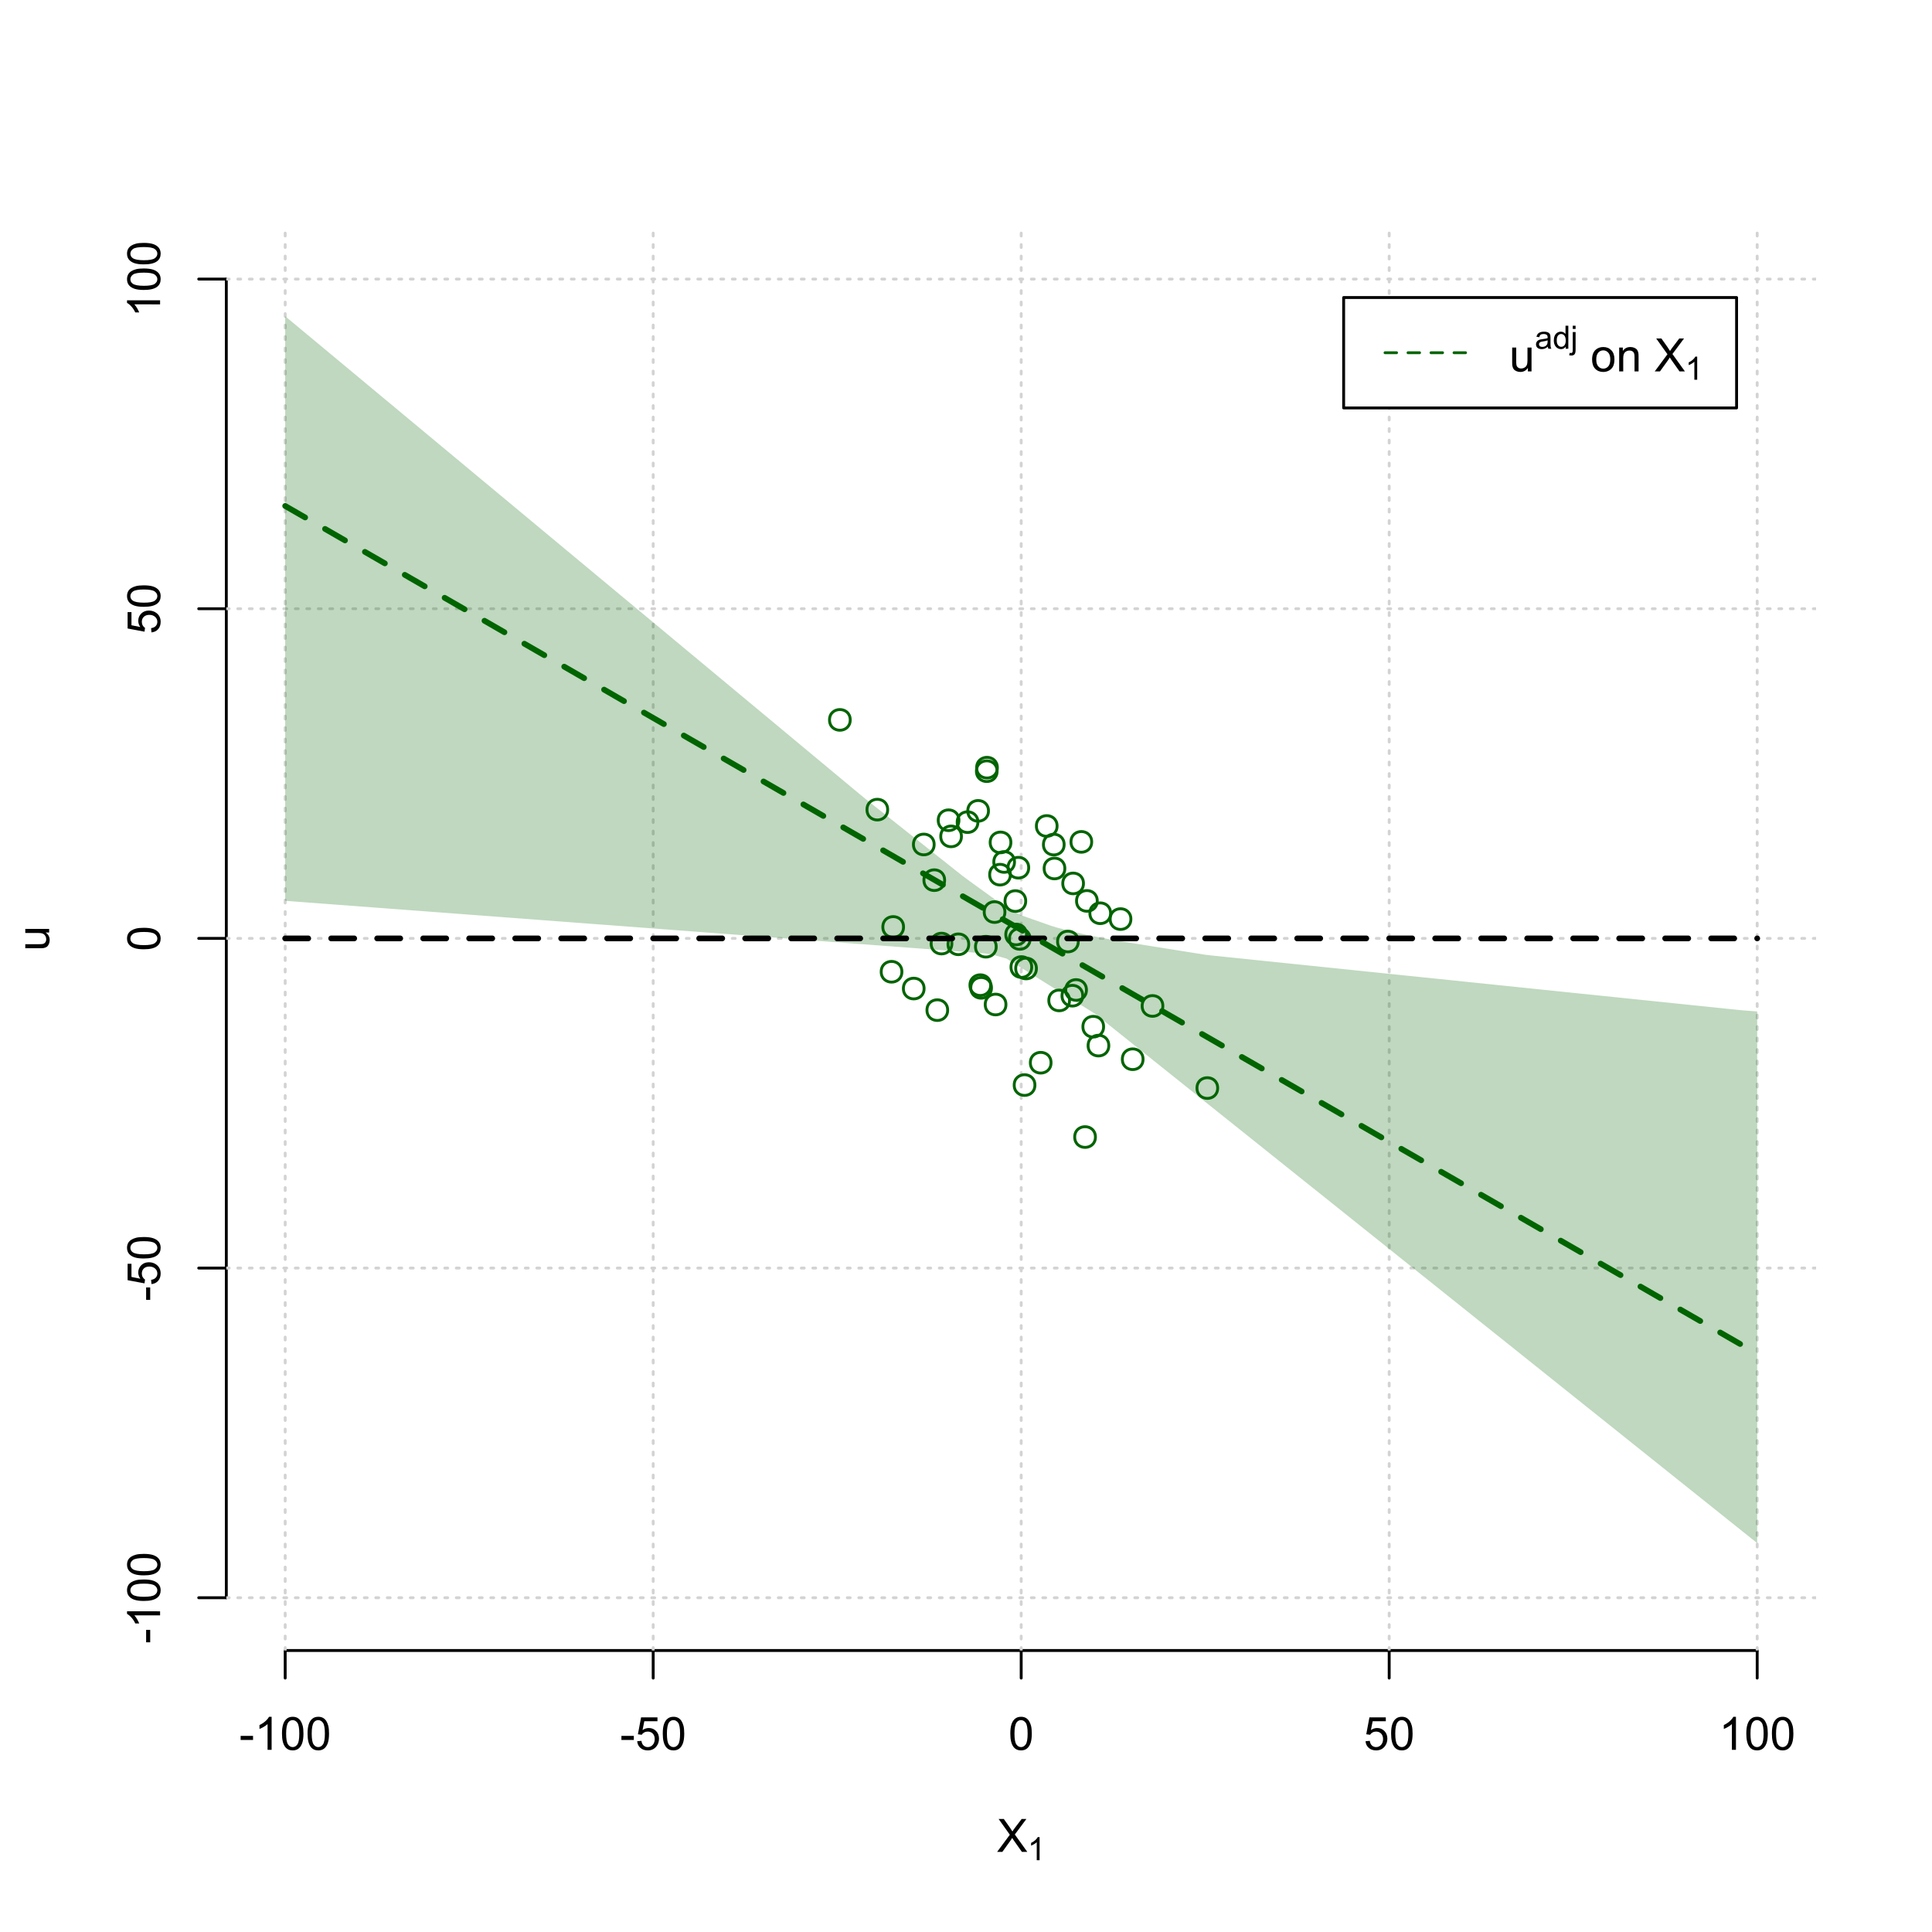 <?xml version="1.0" encoding="UTF-8"?>
<svg xmlns="http://www.w3.org/2000/svg" xmlns:xlink="http://www.w3.org/1999/xlink" width="504pt" height="504pt" viewBox="0 0 504 504" version="1.1">
<defs>
<g>
<symbol overflow="visible" id="glyph0-0">
<path style="stroke:none;" d="M 1.5 0 L 1.5 -7.5 L 7.5 -7.5 L 7.5 0 Z M 1.688 -0.188 L 7.312 -0.188 L 7.312 -7.312 L 1.688 -7.312 Z M 1.688 -0.188 "/>
</symbol>
<symbol overflow="visible" id="glyph0-1">
<path style="stroke:none;" d="M 0.055 0 L 3.375 -4.477 L 0.445 -8.59 L 1.797 -8.59 L 3.359 -6.387 C 3.68 -5.93 3.91 -5.578 4.047 -5.332 C 4.238 -5.645 4.465 -5.969 4.727 -6.312 L 6.457 -8.59 L 7.695 -8.59 L 4.676 -4.539 L 7.93 0 L 6.523 0 L 4.359 -3.062 C 4.238 -3.238 4.113 -3.43 3.984 -3.641 C 3.789 -3.324 3.652 -3.109 3.574 -2.992 L 1.418 0 Z M 0.055 0 "/>
</symbol>
<symbol overflow="visible" id="glyph0-2">
<path style="stroke:none;" d="M 0.383 -2.578 L 0.383 -3.641 L 3.621 -3.641 L 3.621 -2.578 Z M 0.383 -2.578 "/>
</symbol>
<symbol overflow="visible" id="glyph0-3">
<path style="stroke:none;" d="M 4.469 0 L 3.414 0 L 3.414 -6.719 C 3.16 -6.477 2.828 -6.234 2.414 -5.996 C 2 -5.75 1.629 -5.57 1.305 -5.449 L 1.305 -6.469 C 1.895 -6.742 2.41 -7.078 2.852 -7.477 C 3.293 -7.871 3.605 -8.254 3.789 -8.625 L 4.469 -8.625 Z M 4.469 0 "/>
</symbol>
<symbol overflow="visible" id="glyph0-4">
<path style="stroke:none;" d="M 0.5 -4.234 C 0.496 -5.246 0.602 -6.062 0.812 -6.688 C 1.02 -7.305 1.328 -7.785 1.742 -8.121 C 2.148 -8.457 2.668 -8.625 3.297 -8.625 C 3.758 -8.625 4.164 -8.531 4.512 -8.348 C 4.855 -8.16 5.141 -7.891 5.371 -7.543 C 5.594 -7.191 5.773 -6.766 5.906 -6.266 C 6.035 -5.762 6.098 -5.086 6.102 -4.234 C 6.098 -3.227 5.996 -2.414 5.789 -1.797 C 5.578 -1.176 5.266 -0.695 4.859 -0.359 C 4.445 -0.02 3.926 0.145 3.297 0.148 C 2.465 0.145 1.816 -0.148 1.348 -0.742 C 0.781 -1.457 0.496 -2.621 0.5 -4.234 Z M 1.582 -4.234 C 1.582 -2.824 1.746 -1.887 2.074 -1.418 C 2.402 -0.949 2.809 -0.715 3.297 -0.719 C 3.777 -0.715 4.184 -0.949 4.52 -1.422 C 4.848 -1.887 5.016 -2.824 5.016 -4.234 C 5.016 -5.648 4.848 -6.59 4.52 -7.055 C 4.184 -7.516 3.773 -7.746 3.289 -7.75 C 2.801 -7.746 2.414 -7.543 2.125 -7.137 C 1.762 -6.613 1.582 -5.645 1.582 -4.234 Z M 1.582 -4.234 "/>
</symbol>
<symbol overflow="visible" id="glyph0-5">
<path style="stroke:none;" d="M 0.5 -2.25 L 1.605 -2.344 C 1.684 -1.805 1.871 -1.398 2.176 -1.125 C 2.473 -0.852 2.836 -0.715 3.258 -0.719 C 3.766 -0.715 4.195 -0.906 4.547 -1.293 C 4.898 -1.672 5.074 -2.18 5.074 -2.82 C 5.074 -3.414 4.902 -3.891 4.566 -4.242 C 4.227 -4.59 3.785 -4.762 3.242 -4.766 C 2.898 -4.762 2.594 -4.684 2.32 -4.531 C 2.047 -4.375 1.832 -4.176 1.676 -3.93 L 0.688 -4.062 L 1.516 -8.473 L 5.789 -8.473 L 5.789 -7.465 L 2.359 -7.465 L 1.898 -5.156 C 2.414 -5.516 2.953 -5.695 3.523 -5.695 C 4.27 -5.695 4.902 -5.434 5.422 -4.914 C 5.934 -4.395 6.191 -3.727 6.195 -2.914 C 6.191 -2.133 5.965 -1.461 5.516 -0.898 C 4.961 -0.199 4.211 0.145 3.258 0.148 C 2.477 0.145 1.836 -0.07 1.344 -0.508 C 0.844 -0.941 0.562 -1.523 0.5 -2.25 Z M 0.5 -2.25 "/>
</symbol>
<symbol overflow="visible" id="glyph0-6">
<path style="stroke:none;" d="M 4.867 0 L 4.867 -0.914 C 4.379 -0.211 3.723 0.141 2.895 0.141 C 2.527 0.141 2.184 0.07 1.867 -0.07 C 1.547 -0.211 1.309 -0.387 1.156 -0.602 C 1 -0.812 0.895 -1.074 0.832 -1.383 C 0.785 -1.59 0.762 -1.918 0.766 -2.367 L 0.766 -6.223 L 1.82 -6.223 L 1.82 -2.773 C 1.816 -2.219 1.84 -1.848 1.887 -1.656 C 1.949 -1.379 2.09 -1.16 2.309 -1.004 C 2.523 -0.84 2.789 -0.762 3.105 -0.766 C 3.418 -0.762 3.715 -0.844 3.996 -1.008 C 4.273 -1.172 4.469 -1.391 4.586 -1.672 C 4.699 -1.949 4.758 -2.355 4.758 -2.891 L 4.758 -6.223 L 5.812 -6.223 L 5.812 0 Z M 4.867 0 "/>
</symbol>
<symbol overflow="visible" id="glyph0-7">
<path style="stroke:none;" d=""/>
</symbol>
<symbol overflow="visible" id="glyph0-8">
<path style="stroke:none;" d="M 0.398 -3.109 C 0.398 -4.262 0.719 -5.117 1.359 -5.672 C 1.895 -6.133 2.547 -6.363 3.316 -6.363 C 4.172 -6.363 4.871 -6.082 5.414 -5.52 C 5.953 -4.957 6.223 -4.184 6.227 -3.199 C 6.223 -2.398 6.102 -1.766 5.867 -1.309 C 5.625 -0.848 5.277 -0.492 4.82 -0.238 C 4.359 0.016 3.859 0.141 3.316 0.141 C 2.441 0.141 1.734 -0.137 1.203 -0.695 C 0.664 -1.254 0.398 -2.059 0.398 -3.109 Z M 1.484 -3.109 C 1.48 -2.309 1.656 -1.711 2.004 -1.32 C 2.348 -0.922 2.785 -0.727 3.316 -0.727 C 3.84 -0.727 4.273 -0.926 4.621 -1.324 C 4.969 -1.723 5.145 -2.328 5.145 -3.148 C 5.145 -3.914 4.969 -4.496 4.617 -4.895 C 4.266 -5.289 3.832 -5.488 3.316 -5.492 C 2.785 -5.488 2.348 -5.293 2.004 -4.898 C 1.656 -4.5 1.48 -3.902 1.484 -3.109 Z M 1.484 -3.109 "/>
</symbol>
<symbol overflow="visible" id="glyph0-9">
<path style="stroke:none;" d="M 0.789 0 L 0.789 -6.223 L 1.742 -6.223 L 1.742 -5.336 C 2.195 -6.02 2.855 -6.363 3.719 -6.363 C 4.09 -6.363 4.434 -6.293 4.754 -6.16 C 5.066 -6.023 5.305 -5.848 5.461 -5.633 C 5.617 -5.41 5.727 -5.152 5.789 -4.852 C 5.828 -4.656 5.848 -4.312 5.848 -3.828 L 5.848 0 L 4.793 0 L 4.793 -3.785 C 4.793 -4.215 4.75 -4.535 4.668 -4.75 C 4.586 -4.961 4.441 -5.129 4.234 -5.258 C 4.023 -5.383 3.777 -5.449 3.5 -5.449 C 3.047 -5.449 2.66 -5.305 2.332 -5.02 C 2.004 -4.734 1.84 -4.195 1.844 -3.398 L 1.844 0 Z M 0.789 0 "/>
</symbol>
<symbol overflow="visible" id="glyph1-0">
<path style="stroke:none;" d="M 1.051 0 L 1.051 -5.25 L 5.25 -5.25 L 5.25 0 Z M 1.18 -0.133 L 5.117 -0.133 L 5.117 -5.117 L 1.18 -5.117 Z M 1.18 -0.133 "/>
</symbol>
<symbol overflow="visible" id="glyph1-1">
<path style="stroke:none;" d="M 3.129 0 L 2.391 0 L 2.391 -4.703 C 2.211 -4.531 1.977 -4.363 1.691 -4.195 C 1.398 -4.023 1.141 -3.895 0.914 -3.812 L 0.914 -4.527 C 1.328 -4.719 1.688 -4.953 1.996 -5.234 C 2.305 -5.508 2.523 -5.777 2.652 -6.039 L 3.129 -6.039 Z M 3.129 0 "/>
</symbol>
<symbol overflow="visible" id="glyph1-2">
<path style="stroke:none;" d="M 3.395 -0.539 C 3.117 -0.305 2.855 -0.137 2.605 -0.043 C 2.352 0.051 2.082 0.094 1.793 0.098 C 1.312 0.094 0.941 -0.02 0.688 -0.25 C 0.43 -0.48 0.305 -0.781 0.305 -1.148 C 0.305 -1.359 0.352 -1.551 0.449 -1.73 C 0.543 -1.902 0.668 -2.047 0.828 -2.156 C 0.984 -2.262 1.164 -2.34 1.363 -2.398 C 1.504 -2.434 1.723 -2.473 2.02 -2.512 C 2.609 -2.578 3.047 -2.664 3.336 -2.766 C 3.336 -2.867 3.34 -2.93 3.34 -2.957 C 3.34 -3.258 3.27 -3.469 3.129 -3.594 C 2.941 -3.758 2.66 -3.844 2.289 -3.844 C 1.941 -3.844 1.684 -3.781 1.52 -3.66 C 1.348 -3.535 1.227 -3.32 1.152 -3.016 L 0.43 -3.113 C 0.492 -3.418 0.602 -3.668 0.754 -3.863 C 0.902 -4.051 1.121 -4.199 1.406 -4.301 C 1.688 -4.402 2.016 -4.453 2.395 -4.453 C 2.766 -4.453 3.066 -4.406 3.301 -4.32 C 3.527 -4.23 3.699 -4.121 3.812 -3.992 C 3.918 -3.855 3.996 -3.691 4.043 -3.492 C 4.066 -3.363 4.078 -3.133 4.082 -2.809 L 4.082 -1.824 C 4.078 -1.137 4.094 -0.703 4.129 -0.523 C 4.156 -0.336 4.219 -0.164 4.316 0 L 3.543 0 C 3.465 -0.152 3.414 -0.332 3.395 -0.539 Z M 3.336 -2.188 C 3.062 -2.074 2.66 -1.98 2.129 -1.906 C 1.82 -1.859 1.605 -1.812 1.484 -1.758 C 1.355 -1.703 1.258 -1.621 1.191 -1.52 C 1.121 -1.41 1.09 -1.293 1.09 -1.168 C 1.09 -0.969 1.164 -0.805 1.312 -0.676 C 1.461 -0.543 1.68 -0.48 1.969 -0.48 C 2.25 -0.48 2.5 -0.539 2.727 -0.664 C 2.945 -0.785 3.109 -0.957 3.215 -1.176 C 3.293 -1.34 3.332 -1.586 3.336 -1.914 Z M 3.336 -2.188 "/>
</symbol>
<symbol overflow="visible" id="glyph1-3">
<path style="stroke:none;" d="M 3.379 0 L 3.379 -0.551 C 3.102 -0.121 2.695 0.094 2.16 0.098 C 1.812 0.094 1.492 0 1.203 -0.188 C 0.906 -0.379 0.68 -0.645 0.523 -0.988 C 0.359 -1.328 0.281 -1.723 0.285 -2.172 C 0.281 -2.605 0.355 -3 0.504 -3.355 C 0.648 -3.707 0.863 -3.977 1.156 -4.168 C 1.441 -4.355 1.766 -4.453 2.129 -4.453 C 2.387 -4.453 2.621 -4.395 2.828 -4.285 C 3.031 -4.172 3.199 -4.031 3.332 -3.855 L 3.332 -6.012 L 4.066 -6.012 L 4.066 0 Z M 1.047 -2.172 C 1.043 -1.613 1.16 -1.195 1.398 -0.922 C 1.629 -0.641 1.906 -0.504 2.23 -0.508 C 2.551 -0.504 2.824 -0.637 3.051 -0.902 C 3.273 -1.168 3.387 -1.57 3.391 -2.113 C 3.387 -2.707 3.273 -3.145 3.047 -3.426 C 2.816 -3.703 2.531 -3.844 2.199 -3.844 C 1.867 -3.844 1.594 -3.707 1.375 -3.441 C 1.152 -3.168 1.043 -2.746 1.047 -2.172 Z M 1.047 -2.172 "/>
</symbol>
<symbol overflow="visible" id="glyph1-4">
<path style="stroke:none;" d="M 0.551 -5.156 L 0.551 -6.012 L 1.289 -6.012 L 1.289 -5.156 Z M -0.387 1.691 L -0.246 1.062 C -0.098 1.098 0.016 1.117 0.102 1.121 C 0.25 1.117 0.363 1.066 0.438 0.969 C 0.512 0.867 0.551 0.621 0.551 0.223 L 0.551 -4.355 L 1.289 -4.355 L 1.289 0.238 C 1.289 0.773 1.219 1.148 1.078 1.359 C 0.898 1.633 0.602 1.77 0.191 1.77 C -0.008 1.77 -0.199 1.742 -0.387 1.691 Z M -0.387 1.691 "/>
</symbol>
<symbol overflow="visible" id="glyph2-0">
<path style="stroke:none;" d="M 0 -1.5 L -7.5 -1.5 L -7.5 -7.5 L 0 -7.5 Z M -0.188 -1.688 L -0.188 -7.312 L -7.312 -7.312 L -7.312 -1.688 Z M -0.188 -1.688 "/>
</symbol>
<symbol overflow="visible" id="glyph2-1">
<path style="stroke:none;" d="M 0 -4.867 L -0.914 -4.867 C -0.211 -4.379 0.141 -3.723 0.141 -2.895 C 0.141 -2.527 0.07 -2.184 -0.07 -1.867 C -0.211 -1.547 -0.387 -1.309 -0.598 -1.156 C -0.809 -1 -1.07 -0.895 -1.383 -0.832 C -1.59 -0.789 -1.918 -0.766 -2.367 -0.77 L -6.223 -0.77 L -6.223 -1.824 L -2.773 -1.824 C -2.219 -1.82 -1.848 -1.844 -1.656 -1.887 C -1.379 -1.949 -1.16 -2.09 -1.004 -2.309 C -0.84 -2.523 -0.762 -2.789 -0.766 -3.105 C -0.762 -3.418 -0.844 -3.715 -1.008 -3.996 C -1.172 -4.273 -1.391 -4.469 -1.672 -4.586 C -1.945 -4.699 -2.352 -4.758 -2.887 -4.758 L -6.223 -4.758 L -6.223 -5.812 L 0 -5.812 Z M 0 -4.867 "/>
</symbol>
<symbol overflow="visible" id="glyph2-2">
<path style="stroke:none;" d="M -2.578 -0.383 L -3.641 -0.383 L -3.641 -3.621 L -2.578 -3.621 Z M -2.578 -0.383 "/>
</symbol>
<symbol overflow="visible" id="glyph2-3">
<path style="stroke:none;" d="M 0 -4.469 L 0 -3.414 L -6.719 -3.418 C -6.477 -3.16 -6.234 -2.828 -5.996 -2.418 C -5.75 -2.004 -5.57 -1.633 -5.449 -1.309 L -6.469 -1.309 C -6.742 -1.895 -7.078 -2.41 -7.477 -2.852 C -7.871 -3.293 -8.254 -3.605 -8.625 -3.793 L -8.625 -4.473 Z M 0 -4.469 "/>
</symbol>
<symbol overflow="visible" id="glyph2-4">
<path style="stroke:none;" d="M -4.234 -0.5 C -5.246 -0.496 -6.062 -0.602 -6.688 -0.812 C -7.305 -1.02 -7.785 -1.328 -8.121 -1.742 C -8.457 -2.152 -8.625 -2.672 -8.625 -3.301 C -8.625 -3.758 -8.531 -4.164 -8.348 -4.512 C -8.16 -4.859 -7.891 -5.145 -7.543 -5.371 C -7.191 -5.594 -6.766 -5.773 -6.266 -5.906 C -5.762 -6.035 -5.086 -6.098 -4.234 -6.102 C -3.223 -6.098 -2.41 -5.996 -1.793 -5.789 C -1.176 -5.578 -0.695 -5.266 -0.359 -4.859 C -0.02 -4.445 0.145 -3.926 0.148 -3.297 C 0.145 -2.465 -0.148 -1.816 -0.742 -1.348 C -1.457 -0.781 -2.621 -0.496 -4.234 -0.5 Z M -4.234 -1.582 C -2.824 -1.582 -1.887 -1.746 -1.418 -2.074 C -0.949 -2.402 -0.715 -2.809 -0.719 -3.297 C -0.715 -3.777 -0.949 -4.184 -1.422 -4.52 C -1.887 -4.848 -2.824 -5.016 -4.234 -5.016 C -5.648 -5.016 -6.59 -4.848 -7.055 -4.52 C -7.516 -4.188 -7.746 -3.777 -7.75 -3.289 C -7.746 -2.801 -7.543 -2.414 -7.137 -2.129 C -6.613 -1.762 -5.645 -1.582 -4.234 -1.582 Z M -4.234 -1.582 "/>
</symbol>
<symbol overflow="visible" id="glyph2-5">
<path style="stroke:none;" d="M -2.25 -0.5 L -2.344 -1.605 C -1.805 -1.684 -1.398 -1.871 -1.125 -2.176 C -0.852 -2.473 -0.715 -2.836 -0.719 -3.258 C -0.715 -3.766 -0.906 -4.195 -1.293 -4.547 C -1.672 -4.898 -2.18 -5.074 -2.816 -5.074 C -3.414 -5.074 -3.891 -4.902 -4.242 -4.566 C -4.59 -4.227 -4.762 -3.785 -4.766 -3.242 C -4.762 -2.898 -4.684 -2.594 -4.531 -2.32 C -4.375 -2.047 -4.176 -1.832 -3.93 -1.676 L -4.062 -0.688 L -8.473 -1.52 L -8.473 -5.789 L -7.465 -5.789 L -7.465 -2.363 L -5.156 -1.898 C -5.516 -2.414 -5.695 -2.953 -5.695 -3.523 C -5.695 -4.27 -5.434 -4.902 -4.914 -5.422 C -4.395 -5.934 -3.727 -6.191 -2.91 -6.195 C -2.133 -6.191 -1.461 -5.965 -0.895 -5.516 C -0.199 -4.961 0.145 -4.211 0.148 -3.258 C 0.145 -2.477 -0.07 -1.836 -0.508 -1.344 C -0.941 -0.848 -1.523 -0.566 -2.25 -0.5 Z M -2.25 -0.5 "/>
</symbol>
</g>
<clipPath id="clip1">
  <path d="M 74 59.039 L 75 59.039 L 75 430.559 L 74 430.559 Z M 74 59.039 "/>
</clipPath>
<clipPath id="clip2">
  <path d="M 170 59.039 L 171 59.039 L 171 430.559 L 170 430.559 Z M 170 59.039 "/>
</clipPath>
<clipPath id="clip3">
  <path d="M 266 59.039 L 267 59.039 L 267 430.559 L 266 430.559 Z M 266 59.039 "/>
</clipPath>
<clipPath id="clip4">
  <path d="M 362 59.039 L 363 59.039 L 363 430.559 L 362 430.559 Z M 362 59.039 "/>
</clipPath>
<clipPath id="clip5">
  <path d="M 458 59.039 L 459 59.039 L 459 430.559 L 458 430.559 Z M 458 59.039 "/>
</clipPath>
<clipPath id="clip6">
  <path d="M 59.039 416 L 473.758 416 L 473.758 418 L 59.039 418 Z M 59.039 416 "/>
</clipPath>
<clipPath id="clip7">
  <path d="M 59.039 330 L 473.758 330 L 473.758 332 L 59.039 332 Z M 59.039 330 "/>
</clipPath>
<clipPath id="clip8">
  <path d="M 59.039 244 L 473.758 244 L 473.758 246 L 59.039 246 Z M 59.039 244 "/>
</clipPath>
<clipPath id="clip9">
  <path d="M 59.039 158 L 473.758 158 L 473.758 160 L 59.039 160 Z M 59.039 158 "/>
</clipPath>
<clipPath id="clip10">
  <path d="M 59.039 72 L 473.758 72 L 473.758 74 L 59.039 74 Z M 59.039 72 "/>
</clipPath>
</defs>
<g id="surface2136">
<rect x="0" y="0" width="504" height="504" style="fill:rgb(100%,100%,100%);fill-opacity:1;stroke:none;"/>
<g style="fill:rgb(0%,0%,0%);fill-opacity:1;">
  <use xlink:href="#glyph0-1" x="260.062" y="483.102"/>
</g>
<g style="fill:rgb(0%,0%,0%);fill-opacity:1;">
  <use xlink:href="#glyph1-1" x="268.066" y="485.281"/>
</g>
<g style="fill:rgb(0%,0%,0%);fill-opacity:1;">
  <use xlink:href="#glyph2-1" x="12.82" y="248.137"/>
</g>
<path style="fill:none;stroke-width:0.75;stroke-linecap:round;stroke-linejoin:round;stroke:rgb(0%,0%,0%);stroke-opacity:1;stroke-miterlimit:10;" d="M 74.398 430.559 L 458.398 430.559 "/>
<path style="fill:none;stroke-width:0.75;stroke-linecap:round;stroke-linejoin:round;stroke:rgb(0%,0%,0%);stroke-opacity:1;stroke-miterlimit:10;" d="M 74.398 430.559 L 74.398 437.762 "/>
<path style="fill:none;stroke-width:0.75;stroke-linecap:round;stroke-linejoin:round;stroke:rgb(0%,0%,0%);stroke-opacity:1;stroke-miterlimit:10;" d="M 170.398 430.559 L 170.398 437.762 "/>
<path style="fill:none;stroke-width:0.75;stroke-linecap:round;stroke-linejoin:round;stroke:rgb(0%,0%,0%);stroke-opacity:1;stroke-miterlimit:10;" d="M 266.398 430.559 L 266.398 437.762 "/>
<path style="fill:none;stroke-width:0.75;stroke-linecap:round;stroke-linejoin:round;stroke:rgb(0%,0%,0%);stroke-opacity:1;stroke-miterlimit:10;" d="M 362.398 430.559 L 362.398 437.762 "/>
<path style="fill:none;stroke-width:0.75;stroke-linecap:round;stroke-linejoin:round;stroke:rgb(0%,0%,0%);stroke-opacity:1;stroke-miterlimit:10;" d="M 458.398 430.559 L 458.398 437.762 "/>
<g style="fill:rgb(0%,0%,0%);fill-opacity:1;">
  <use xlink:href="#glyph0-2" x="62.391" y="456.48"/>
  <use xlink:href="#glyph0-3" x="66.387" y="456.48"/>
  <use xlink:href="#glyph0-4" x="73.061" y="456.48"/>
  <use xlink:href="#glyph0-4" x="79.734" y="456.48"/>
</g>
<g style="fill:rgb(0%,0%,0%);fill-opacity:1;">
  <use xlink:href="#glyph0-2" x="161.727" y="456.48"/>
  <use xlink:href="#glyph0-5" x="165.723" y="456.48"/>
  <use xlink:href="#glyph0-4" x="172.396" y="456.48"/>
</g>
<g style="fill:rgb(0%,0%,0%);fill-opacity:1;">
  <use xlink:href="#glyph0-4" x="263.062" y="456.48"/>
</g>
<g style="fill:rgb(0%,0%,0%);fill-opacity:1;">
  <use xlink:href="#glyph0-5" x="355.727" y="456.48"/>
  <use xlink:href="#glyph0-4" x="362.4" y="456.48"/>
</g>
<g style="fill:rgb(0%,0%,0%);fill-opacity:1;">
  <use xlink:href="#glyph0-3" x="448.387" y="456.48"/>
  <use xlink:href="#glyph0-4" x="455.061" y="456.48"/>
  <use xlink:href="#glyph0-4" x="461.734" y="456.48"/>
</g>
<path style="fill:none;stroke-width:0.75;stroke-linecap:round;stroke-linejoin:round;stroke:rgb(0%,0%,0%);stroke-opacity:1;stroke-miterlimit:10;" d="M 59.039 416.801 L 59.039 72.801 "/>
<path style="fill:none;stroke-width:0.75;stroke-linecap:round;stroke-linejoin:round;stroke:rgb(0%,0%,0%);stroke-opacity:1;stroke-miterlimit:10;" d="M 59.039 416.801 L 51.84 416.801 "/>
<path style="fill:none;stroke-width:0.75;stroke-linecap:round;stroke-linejoin:round;stroke:rgb(0%,0%,0%);stroke-opacity:1;stroke-miterlimit:10;" d="M 59.039 330.801 L 51.84 330.801 "/>
<path style="fill:none;stroke-width:0.75;stroke-linecap:round;stroke-linejoin:round;stroke:rgb(0%,0%,0%);stroke-opacity:1;stroke-miterlimit:10;" d="M 59.039 244.801 L 51.84 244.801 "/>
<path style="fill:none;stroke-width:0.75;stroke-linecap:round;stroke-linejoin:round;stroke:rgb(0%,0%,0%);stroke-opacity:1;stroke-miterlimit:10;" d="M 59.039 158.801 L 51.84 158.801 "/>
<path style="fill:none;stroke-width:0.75;stroke-linecap:round;stroke-linejoin:round;stroke:rgb(0%,0%,0%);stroke-opacity:1;stroke-miterlimit:10;" d="M 59.039 72.801 L 51.84 72.801 "/>
<g style="fill:rgb(0%,0%,0%);fill-opacity:1;">
  <use xlink:href="#glyph2-2" x="41.762" y="428.809"/>
  <use xlink:href="#glyph2-3" x="41.762" y="424.812"/>
  <use xlink:href="#glyph2-4" x="41.762" y="418.139"/>
  <use xlink:href="#glyph2-4" x="41.762" y="411.465"/>
</g>
<g style="fill:rgb(0%,0%,0%);fill-opacity:1;">
  <use xlink:href="#glyph2-2" x="41.762" y="339.473"/>
  <use xlink:href="#glyph2-5" x="41.762" y="335.477"/>
  <use xlink:href="#glyph2-4" x="41.762" y="328.803"/>
</g>
<g style="fill:rgb(0%,0%,0%);fill-opacity:1;">
  <use xlink:href="#glyph2-4" x="41.762" y="248.137"/>
</g>
<g style="fill:rgb(0%,0%,0%);fill-opacity:1;">
  <use xlink:href="#glyph2-5" x="41.762" y="165.473"/>
  <use xlink:href="#glyph2-4" x="41.762" y="158.799"/>
</g>
<g style="fill:rgb(0%,0%,0%);fill-opacity:1;">
  <use xlink:href="#glyph2-3" x="41.762" y="82.812"/>
  <use xlink:href="#glyph2-4" x="41.762" y="76.139"/>
  <use xlink:href="#glyph2-4" x="41.762" y="69.465"/>
</g>
<g clip-path="url(#clip1)" clip-rule="nonzero">
<path style="fill:none;stroke-width:0.75;stroke-linecap:round;stroke-linejoin:round;stroke:rgb(82.745%,82.745%,82.745%);stroke-opacity:1;stroke-dasharray:0.75,2.25;stroke-miterlimit:10;" d="M 74.398 430.559 L 74.398 59.039 "/>
</g>
<g clip-path="url(#clip2)" clip-rule="nonzero">
<path style="fill:none;stroke-width:0.75;stroke-linecap:round;stroke-linejoin:round;stroke:rgb(82.745%,82.745%,82.745%);stroke-opacity:1;stroke-dasharray:0.75,2.25;stroke-miterlimit:10;" d="M 170.398 430.559 L 170.398 59.039 "/>
</g>
<g clip-path="url(#clip3)" clip-rule="nonzero">
<path style="fill:none;stroke-width:0.75;stroke-linecap:round;stroke-linejoin:round;stroke:rgb(82.745%,82.745%,82.745%);stroke-opacity:1;stroke-dasharray:0.75,2.25;stroke-miterlimit:10;" d="M 266.398 430.559 L 266.398 59.039 "/>
</g>
<g clip-path="url(#clip4)" clip-rule="nonzero">
<path style="fill:none;stroke-width:0.75;stroke-linecap:round;stroke-linejoin:round;stroke:rgb(82.745%,82.745%,82.745%);stroke-opacity:1;stroke-dasharray:0.75,2.25;stroke-miterlimit:10;" d="M 362.398 430.559 L 362.398 59.039 "/>
</g>
<g clip-path="url(#clip5)" clip-rule="nonzero">
<path style="fill:none;stroke-width:0.75;stroke-linecap:round;stroke-linejoin:round;stroke:rgb(82.745%,82.745%,82.745%);stroke-opacity:1;stroke-dasharray:0.75,2.25;stroke-miterlimit:10;" d="M 458.398 430.559 L 458.398 59.039 "/>
</g>
<g clip-path="url(#clip6)" clip-rule="nonzero">
<path style="fill:none;stroke-width:0.75;stroke-linecap:round;stroke-linejoin:round;stroke:rgb(82.745%,82.745%,82.745%);stroke-opacity:1;stroke-dasharray:0.75,2.25;stroke-miterlimit:10;" d="M 59.039 416.801 L 473.762 416.801 "/>
</g>
<g clip-path="url(#clip7)" clip-rule="nonzero">
<path style="fill:none;stroke-width:0.75;stroke-linecap:round;stroke-linejoin:round;stroke:rgb(82.745%,82.745%,82.745%);stroke-opacity:1;stroke-dasharray:0.75,2.25;stroke-miterlimit:10;" d="M 59.039 330.801 L 473.762 330.801 "/>
</g>
<g clip-path="url(#clip8)" clip-rule="nonzero">
<path style="fill:none;stroke-width:0.75;stroke-linecap:round;stroke-linejoin:round;stroke:rgb(82.745%,82.745%,82.745%);stroke-opacity:1;stroke-dasharray:0.75,2.25;stroke-miterlimit:10;" d="M 59.039 244.801 L 473.762 244.801 "/>
</g>
<g clip-path="url(#clip9)" clip-rule="nonzero">
<path style="fill:none;stroke-width:0.75;stroke-linecap:round;stroke-linejoin:round;stroke:rgb(82.745%,82.745%,82.745%);stroke-opacity:1;stroke-dasharray:0.75,2.25;stroke-miterlimit:10;" d="M 59.039 158.801 L 473.762 158.801 "/>
</g>
<g clip-path="url(#clip10)" clip-rule="nonzero">
<path style="fill:none;stroke-width:0.75;stroke-linecap:round;stroke-linejoin:round;stroke:rgb(82.745%,82.745%,82.745%);stroke-opacity:1;stroke-dasharray:0.75,2.25;stroke-miterlimit:10;" d="M 59.039 72.801 L 473.762 72.801 "/>
</g>
<path style=" stroke:none;fill-rule:nonzero;fill:rgb(0%,39.216%,0%);fill-opacity:0.251;" d="M 74.398 72.801 L 74.398 82.496 L 76.32 84.094 L 78.238 85.691 L 80.16 87.289 L 82.078 88.887 L 84 90.48 L 85.922 92.078 L 87.84 93.676 L 89.762 95.273 L 91.68 96.871 L 93.602 98.469 L 95.52 100.066 L 97.441 101.664 L 99.359 103.262 L 101.281 104.855 L 103.199 106.453 L 105.121 108.051 L 107.039 109.648 L 108.961 111.246 L 110.879 112.844 L 112.801 114.441 L 114.719 116.039 L 116.641 117.633 L 118.559 119.23 L 120.48 120.828 L 122.398 122.426 L 124.32 124.023 L 126.238 125.621 L 128.16 127.219 L 130.078 128.816 L 132 130.41 L 133.922 132.008 L 135.84 133.605 L 137.762 135.203 L 139.68 136.801 L 141.602 138.398 L 143.52 139.996 L 145.441 141.594 L 147.359 143.191 L 149.281 144.785 L 151.199 146.383 L 153.121 147.98 L 155.039 149.578 L 156.961 151.176 L 158.879 152.773 L 160.801 154.371 L 162.719 155.969 L 164.641 157.562 L 166.559 159.16 L 168.48 160.758 L 170.398 162.355 L 172.32 163.953 L 174.238 165.551 L 176.16 167.148 L 178.078 168.746 L 180 170.344 L 181.922 171.938 L 183.84 173.535 L 185.762 175.133 L 187.68 176.73 L 189.602 178.328 L 191.52 179.926 L 193.441 181.523 L 195.359 183.121 L 197.281 184.715 L 199.199 186.312 L 201.121 187.91 L 203.039 189.508 L 204.961 191.105 L 206.879 192.703 L 208.801 194.301 L 210.719 195.898 L 212.641 197.496 L 214.559 199.09 L 216.48 200.688 L 218.398 202.285 L 220.32 203.883 L 222.238 205.48 L 224.16 207.078 L 226.078 208.652 L 229.922 211.699 L 231.84 213.219 L 233.762 214.742 L 235.68 216.266 L 237.602 217.789 L 239.52 219.309 L 241.441 220.832 L 243.359 222.355 L 245.281 223.875 L 247.199 225.398 L 249.121 226.922 L 251.039 228.445 L 252.961 229.867 L 254.879 231.258 L 256.801 232.648 L 258.719 234.039 L 260.641 235.43 L 262.559 236.688 L 264.48 237.785 L 266.398 238.762 L 268.32 239.438 L 270.238 240.117 L 272.16 240.793 L 274.078 241.469 L 276 242.059 L 277.922 242.531 L 279.84 243.008 L 281.762 243.48 L 283.68 243.938 L 285.602 244.305 L 287.52 244.668 L 289.441 245.031 L 291.359 245.383 L 293.281 245.691 L 295.199 245.996 L 297.121 246.305 L 299.039 246.609 L 300.961 246.918 L 302.879 247.223 L 304.801 247.531 L 306.719 247.836 L 308.641 248.141 L 310.559 248.449 L 312.48 248.754 L 314.398 249.062 L 316.32 249.281 L 318.238 249.48 L 320.16 249.676 L 322.078 249.875 L 325.922 250.273 L 327.84 250.473 L 329.762 250.668 L 331.68 250.867 L 333.602 251.066 L 335.52 251.266 L 337.441 251.465 L 339.359 251.66 L 341.281 251.859 L 343.199 252.059 L 345.121 252.258 L 347.039 252.457 L 348.961 252.652 L 350.879 252.852 L 352.801 253.051 L 354.719 253.25 L 356.641 253.449 L 358.559 253.645 L 360.48 253.844 L 362.398 254.043 L 364.32 254.242 L 366.238 254.441 L 368.16 254.637 L 370.078 254.836 L 373.922 255.234 L 375.84 255.43 L 377.762 255.629 L 379.68 255.828 L 381.602 256.027 L 383.52 256.227 L 385.441 256.422 L 387.359 256.621 L 389.281 256.82 L 391.199 257.02 L 393.121 257.219 L 395.039 257.414 L 396.961 257.613 L 398.879 257.812 L 400.801 258.012 L 402.719 258.211 L 404.641 258.406 L 406.559 258.605 L 408.48 258.805 L 410.398 259.004 L 412.32 259.203 L 414.238 259.398 L 416.16 259.598 L 418.078 259.797 L 421.922 260.195 L 423.84 260.391 L 425.762 260.59 L 427.68 260.789 L 429.602 260.988 L 431.52 261.188 L 433.441 261.383 L 435.359 261.582 L 437.281 261.781 L 439.199 261.98 L 441.121 262.18 L 443.039 262.375 L 444.961 262.574 L 446.879 262.773 L 448.801 262.973 L 450.719 263.172 L 452.641 263.367 L 454.559 263.566 L 456.48 263.711 L 458.398 263.855 L 458.398 416.801 L 458.398 402.555 L 456.48 401.02 L 454.559 399.484 L 452.641 397.949 L 450.719 396.414 L 448.801 394.879 L 446.879 393.344 L 444.961 391.809 L 443.039 390.273 L 441.121 388.738 L 439.199 387.203 L 437.281 385.672 L 435.359 384.137 L 433.441 382.602 L 431.52 381.066 L 429.602 379.531 L 427.68 377.996 L 425.762 376.461 L 423.84 374.926 L 421.922 373.391 L 418.078 370.32 L 416.16 368.785 L 414.238 367.25 L 412.32 365.715 L 410.398 364.18 L 408.48 362.645 L 406.559 361.113 L 404.641 359.578 L 402.719 358.043 L 400.801 356.508 L 398.879 354.973 L 396.961 353.438 L 395.039 351.902 L 393.121 350.367 L 391.199 348.832 L 389.281 347.297 L 387.359 345.762 L 385.441 344.227 L 383.52 342.691 L 381.602 341.156 L 379.68 339.621 L 377.762 338.086 L 375.84 336.551 L 373.922 335.02 L 370.078 331.949 L 368.16 330.414 L 366.238 328.879 L 364.32 327.344 L 362.398 325.809 L 360.48 324.273 L 358.559 322.738 L 356.641 321.203 L 354.719 319.668 L 352.801 318.133 L 350.879 316.598 L 348.961 315.062 L 347.039 313.527 L 345.121 311.992 L 343.199 310.457 L 341.281 308.926 L 339.359 307.391 L 337.441 305.855 L 335.52 304.32 L 333.602 302.785 L 331.68 301.25 L 329.762 299.715 L 327.84 298.18 L 325.922 296.645 L 322.078 293.574 L 320.16 292.039 L 318.238 290.504 L 316.32 288.969 L 314.398 287.434 L 312.48 285.898 L 310.559 284.363 L 308.641 282.832 L 306.719 281.297 L 304.801 279.762 L 302.879 278.227 L 300.961 276.691 L 299.039 275.156 L 297.121 273.621 L 295.199 272.086 L 293.281 270.551 L 291.359 269.016 L 289.441 267.48 L 287.52 265.945 L 285.602 264.414 L 283.68 263.219 L 281.762 262.02 L 279.84 260.824 L 277.922 259.629 L 274.078 257.238 L 272.16 256.043 L 270.238 254.848 L 268.32 253.652 L 266.398 252.453 L 264.48 251.258 L 262.559 250.062 L 260.641 249.52 L 258.719 248.984 L 256.801 248.703 L 254.879 248.559 L 252.961 248.414 L 251.039 248.27 L 249.121 248.125 L 247.199 247.98 L 245.281 247.836 L 243.359 247.691 L 241.441 247.547 L 239.52 247.402 L 237.602 247.258 L 235.68 247.113 L 233.762 246.969 L 231.84 246.824 L 229.922 246.68 L 228 246.539 L 226.078 246.395 L 224.16 246.25 L 222.238 246.105 L 220.32 245.961 L 218.398 245.816 L 216.48 245.672 L 214.559 245.527 L 212.641 245.383 L 210.719 245.238 L 208.801 245.094 L 206.879 244.949 L 204.961 244.805 L 203.039 244.66 L 201.121 244.516 L 199.199 244.371 L 197.281 244.227 L 195.359 244.082 L 193.441 243.938 L 191.52 243.797 L 189.602 243.652 L 187.68 243.508 L 185.762 243.363 L 183.84 243.219 L 181.922 243.074 L 178.078 242.785 L 176.16 242.641 L 174.238 242.496 L 172.32 242.352 L 170.398 242.207 L 168.48 242.062 L 166.559 241.918 L 164.641 241.773 L 162.719 241.629 L 160.801 241.484 L 158.879 241.34 L 156.961 241.199 L 155.039 241.055 L 153.121 240.91 L 151.199 240.766 L 149.281 240.621 L 147.359 240.477 L 145.441 240.332 L 143.52 240.188 L 141.602 240.043 L 139.68 239.898 L 137.762 239.754 L 135.84 239.609 L 133.922 239.465 L 130.078 239.176 L 128.16 239.031 L 126.238 238.887 L 124.32 238.742 L 122.398 238.602 L 120.48 238.457 L 118.559 238.312 L 116.641 238.168 L 114.719 238.023 L 112.801 237.879 L 110.879 237.734 L 108.961 237.59 L 107.039 237.445 L 105.121 237.301 L 103.199 237.156 L 101.281 237.012 L 99.359 236.867 L 97.441 236.723 L 95.52 236.578 L 93.602 236.434 L 91.68 236.289 L 89.762 236.145 L 87.84 236.004 L 85.922 235.859 L 82.078 235.57 L 80.16 235.426 L 78.238 235.281 L 76.32 235.137 L 74.398 234.992 Z M 74.398 72.801 "/>
<path style="fill:none;stroke-width:0.75;stroke-linecap:round;stroke-linejoin:round;stroke:rgb(0%,39.216%,0%);stroke-opacity:1;stroke-miterlimit:10;" d="M 231.566 211.211 C 231.566 214.809 226.168 214.809 226.168 211.211 C 226.168 207.609 231.566 207.609 231.566 211.211 "/>
<path style="fill:none;stroke-width:0.75;stroke-linecap:round;stroke-linejoin:round;stroke:rgb(0%,39.216%,0%);stroke-opacity:1;stroke-miterlimit:10;" d="M 268.723 244.934 C 268.723 248.535 263.32 248.535 263.32 244.934 C 263.32 241.336 268.723 241.336 268.723 244.934 "/>
<path style="fill:none;stroke-width:0.75;stroke-linecap:round;stroke-linejoin:round;stroke:rgb(0%,39.216%,0%);stroke-opacity:1;stroke-miterlimit:10;" d="M 262.152 237.93 C 262.152 241.531 256.754 241.531 256.754 237.93 C 256.754 234.328 262.152 234.328 262.152 237.93 "/>
<path style="fill:none;stroke-width:0.75;stroke-linecap:round;stroke-linejoin:round;stroke:rgb(0%,39.216%,0%);stroke-opacity:1;stroke-miterlimit:10;" d="M 269.977 283.062 C 269.977 286.66 264.574 286.66 264.574 283.062 C 264.574 279.461 269.977 279.461 269.977 283.062 "/>
<path style="fill:none;stroke-width:0.75;stroke-linecap:round;stroke-linejoin:round;stroke:rgb(0%,39.216%,0%);stroke-opacity:1;stroke-miterlimit:10;" d="M 250.156 213.977 C 250.156 217.574 244.754 217.574 244.754 213.977 C 244.754 210.375 250.156 210.375 250.156 213.977 "/>
<path style="fill:none;stroke-width:0.75;stroke-linecap:round;stroke-linejoin:round;stroke:rgb(0%,39.216%,0%);stroke-opacity:1;stroke-miterlimit:10;" d="M 284.789 219.621 C 284.789 223.223 279.387 223.223 279.387 219.621 C 279.387 216.023 284.789 216.023 284.789 219.621 "/>
<path style="fill:none;stroke-width:0.75;stroke-linecap:round;stroke-linejoin:round;stroke:rgb(0%,39.216%,0%);stroke-opacity:1;stroke-miterlimit:10;" d="M 221.797 187.801 C 221.797 191.398 216.395 191.398 216.395 187.801 C 216.395 184.199 221.797 184.199 221.797 187.801 "/>
<path style="fill:none;stroke-width:0.75;stroke-linecap:round;stroke-linejoin:round;stroke:rgb(0%,39.216%,0%);stroke-opacity:1;stroke-miterlimit:10;" d="M 257.863 211.531 C 257.863 215.129 252.465 215.129 252.465 211.531 C 252.465 207.93 257.863 207.93 257.863 211.531 "/>
<path style="fill:none;stroke-width:0.75;stroke-linecap:round;stroke-linejoin:round;stroke:rgb(0%,39.216%,0%);stroke-opacity:1;stroke-miterlimit:10;" d="M 259.879 246.969 C 259.879 250.57 254.477 250.57 254.477 246.969 C 254.477 243.371 259.879 243.371 259.879 246.969 "/>
<path style="fill:none;stroke-width:0.75;stroke-linecap:round;stroke-linejoin:round;stroke:rgb(0%,39.216%,0%);stroke-opacity:1;stroke-miterlimit:10;" d="M 263.574 228.176 C 263.574 231.773 258.176 231.773 258.176 228.176 C 258.176 224.574 263.574 224.574 263.574 228.176 "/>
<path style="fill:none;stroke-width:0.75;stroke-linecap:round;stroke-linejoin:round;stroke:rgb(0%,39.216%,0%);stroke-opacity:1;stroke-miterlimit:10;" d="M 260.18 200.266 C 260.18 203.863 254.777 203.863 254.777 200.266 C 254.777 196.664 260.18 196.664 260.18 200.266 "/>
<path style="fill:none;stroke-width:0.75;stroke-linecap:round;stroke-linejoin:round;stroke:rgb(0%,39.216%,0%);stroke-opacity:1;stroke-miterlimit:10;" d="M 241.066 257.883 C 241.066 261.48 235.668 261.48 235.668 257.883 C 235.668 254.281 241.066 254.281 241.066 257.883 "/>
<path style="fill:none;stroke-width:0.75;stroke-linecap:round;stroke-linejoin:round;stroke:rgb(0%,39.216%,0%);stroke-opacity:1;stroke-miterlimit:10;" d="M 289.254 272.766 C 289.254 276.363 283.852 276.363 283.852 272.766 C 283.852 269.164 289.254 269.164 289.254 272.766 "/>
<path style="fill:none;stroke-width:0.75;stroke-linecap:round;stroke-linejoin:round;stroke:rgb(0%,39.216%,0%);stroke-opacity:1;stroke-miterlimit:10;" d="M 285.762 296.617 C 285.762 300.219 280.359 300.219 280.359 296.617 C 280.359 293.016 285.762 293.016 285.762 296.617 "/>
<path style="fill:none;stroke-width:0.75;stroke-linecap:round;stroke-linejoin:round;stroke:rgb(0%,39.216%,0%);stroke-opacity:1;stroke-miterlimit:10;" d="M 279.008 260.98 C 279.008 264.582 273.605 264.582 273.605 260.98 C 273.605 257.383 279.008 257.383 279.008 260.98 "/>
<path style="fill:none;stroke-width:0.75;stroke-linecap:round;stroke-linejoin:round;stroke:rgb(0%,39.216%,0%);stroke-opacity:1;stroke-miterlimit:10;" d="M 282.645 230.461 C 282.645 234.059 277.246 234.059 277.246 230.461 C 277.246 226.859 282.645 226.859 282.645 230.461 "/>
<path style="fill:none;stroke-width:0.75;stroke-linecap:round;stroke-linejoin:round;stroke:rgb(0%,39.216%,0%);stroke-opacity:1;stroke-miterlimit:10;" d="M 262.418 262.047 C 262.418 265.648 257.016 265.648 257.016 262.047 C 257.016 258.445 262.418 258.445 262.418 262.047 "/>
<path style="fill:none;stroke-width:0.75;stroke-linecap:round;stroke-linejoin:round;stroke:rgb(0%,39.216%,0%);stroke-opacity:1;stroke-miterlimit:10;" d="M 317.652 283.84 C 317.652 287.441 312.254 287.441 312.254 283.84 C 312.254 280.242 317.652 280.242 317.652 283.84 "/>
<path style="fill:none;stroke-width:0.75;stroke-linecap:round;stroke-linejoin:round;stroke:rgb(0%,39.216%,0%);stroke-opacity:1;stroke-miterlimit:10;" d="M 269.141 252.27 C 269.141 255.871 263.742 255.871 263.742 252.27 C 263.742 248.672 269.141 248.672 269.141 252.27 "/>
<path style="fill:none;stroke-width:0.75;stroke-linecap:round;stroke-linejoin:round;stroke:rgb(0%,39.216%,0%);stroke-opacity:1;stroke-miterlimit:10;" d="M 252.711 246.336 C 252.711 249.938 247.309 249.938 247.309 246.336 C 247.309 242.738 252.711 242.738 252.711 246.336 "/>
<path style="fill:none;stroke-width:0.75;stroke-linecap:round;stroke-linejoin:round;stroke:rgb(0%,39.216%,0%);stroke-opacity:1;stroke-miterlimit:10;" d="M 282.449 259.746 C 282.449 263.348 277.047 263.348 277.047 259.746 C 277.047 256.148 282.449 256.148 282.449 259.746 "/>
<path style="fill:none;stroke-width:0.75;stroke-linecap:round;stroke-linejoin:round;stroke:rgb(0%,39.216%,0%);stroke-opacity:1;stroke-miterlimit:10;" d="M 260.117 201.18 C 260.117 204.777 254.719 204.777 254.719 201.18 C 254.719 197.578 260.117 197.578 260.117 201.18 "/>
<path style="fill:none;stroke-width:0.75;stroke-linecap:round;stroke-linejoin:round;stroke:rgb(0%,39.216%,0%);stroke-opacity:1;stroke-miterlimit:10;" d="M 235.707 241.816 C 235.707 245.418 230.305 245.418 230.305 241.816 C 230.305 238.219 235.707 238.219 235.707 241.816 "/>
<path style="fill:none;stroke-width:0.75;stroke-linecap:round;stroke-linejoin:round;stroke:rgb(0%,39.216%,0%);stroke-opacity:1;stroke-miterlimit:10;" d="M 264.652 224.859 C 264.652 228.461 259.254 228.461 259.254 224.859 C 259.254 221.258 264.652 221.258 264.652 224.859 "/>
<path style="fill:none;stroke-width:0.75;stroke-linecap:round;stroke-linejoin:round;stroke:rgb(0%,39.216%,0%);stroke-opacity:1;stroke-miterlimit:10;" d="M 277.602 220.324 C 277.602 223.926 272.199 223.926 272.199 220.324 C 272.199 216.723 277.602 216.723 277.602 220.324 "/>
<path style="fill:none;stroke-width:0.75;stroke-linecap:round;stroke-linejoin:round;stroke:rgb(0%,39.216%,0%);stroke-opacity:1;stroke-miterlimit:10;" d="M 268.355 226.359 C 268.355 229.957 262.957 229.957 262.957 226.359 C 262.957 222.758 268.355 222.758 268.355 226.359 "/>
<path style="fill:none;stroke-width:0.75;stroke-linecap:round;stroke-linejoin:round;stroke:rgb(0%,39.216%,0%);stroke-opacity:1;stroke-miterlimit:10;" d="M 255.105 214.473 C 255.105 218.07 249.703 218.07 249.703 214.473 C 249.703 210.871 255.105 210.871 255.105 214.473 "/>
<path style="fill:none;stroke-width:0.75;stroke-linecap:round;stroke-linejoin:round;stroke:rgb(0%,39.216%,0%);stroke-opacity:1;stroke-miterlimit:10;" d="M 267.578 235.059 C 267.578 238.66 262.176 238.66 262.176 235.059 C 262.176 231.461 267.578 231.461 267.578 235.059 "/>
<path style="fill:none;stroke-width:0.75;stroke-linecap:round;stroke-linejoin:round;stroke:rgb(0%,39.216%,0%);stroke-opacity:1;stroke-miterlimit:10;" d="M 275.762 215.473 C 275.762 219.074 270.363 219.074 270.363 215.473 C 270.363 211.875 275.762 211.875 275.762 215.473 "/>
<path style="fill:none;stroke-width:0.75;stroke-linecap:round;stroke-linejoin:round;stroke:rgb(0%,39.216%,0%);stroke-opacity:1;stroke-miterlimit:10;" d="M 267.781 243.781 C 267.781 247.379 262.379 247.379 262.379 243.781 C 262.379 240.18 267.781 240.18 267.781 243.781 "/>
<path style="fill:none;stroke-width:0.75;stroke-linecap:round;stroke-linejoin:round;stroke:rgb(0%,39.216%,0%);stroke-opacity:1;stroke-miterlimit:10;" d="M 246.422 229.609 C 246.422 233.207 241.023 233.207 241.023 229.609 C 241.023 226.008 246.422 226.008 246.422 229.609 "/>
<path style="fill:none;stroke-width:0.75;stroke-linecap:round;stroke-linejoin:round;stroke:rgb(0%,39.216%,0%);stroke-opacity:1;stroke-miterlimit:10;" d="M 270.367 252.645 C 270.367 256.246 264.965 256.246 264.965 252.645 C 264.965 249.043 270.367 249.043 270.367 252.645 "/>
<path style="fill:none;stroke-width:0.75;stroke-linecap:round;stroke-linejoin:round;stroke:rgb(0%,39.216%,0%);stroke-opacity:1;stroke-miterlimit:10;" d="M 248.312 246.148 C 248.312 249.746 242.91 249.746 242.91 246.148 C 242.91 242.547 248.312 242.547 248.312 246.148 "/>
<path style="fill:none;stroke-width:0.75;stroke-linecap:round;stroke-linejoin:round;stroke:rgb(0%,39.216%,0%);stroke-opacity:1;stroke-miterlimit:10;" d="M 298.188 276.324 C 298.188 279.922 292.785 279.922 292.785 276.324 C 292.785 272.723 298.188 272.723 298.188 276.324 "/>
<path style="fill:none;stroke-width:0.75;stroke-linecap:round;stroke-linejoin:round;stroke:rgb(0%,39.216%,0%);stroke-opacity:1;stroke-miterlimit:10;" d="M 258.648 257.695 C 258.648 261.297 253.25 261.297 253.25 257.695 C 253.25 254.098 258.648 254.098 258.648 257.695 "/>
<path style="fill:none;stroke-width:0.75;stroke-linecap:round;stroke-linejoin:round;stroke:rgb(0%,39.216%,0%);stroke-opacity:1;stroke-miterlimit:10;" d="M 235.277 253.504 C 235.277 257.105 229.879 257.105 229.879 253.504 C 229.879 249.902 235.277 249.902 235.277 253.504 "/>
<path style="fill:none;stroke-width:0.75;stroke-linecap:round;stroke-linejoin:round;stroke:rgb(0%,39.216%,0%);stroke-opacity:1;stroke-miterlimit:10;" d="M 277.785 226.562 C 277.785 230.16 272.383 230.16 272.383 226.562 C 272.383 222.961 277.785 222.961 277.785 226.562 "/>
<path style="fill:none;stroke-width:0.75;stroke-linecap:round;stroke-linejoin:round;stroke:rgb(0%,39.216%,0%);stroke-opacity:1;stroke-miterlimit:10;" d="M 250.812 218.188 C 250.812 221.785 245.414 221.785 245.414 218.188 C 245.414 214.586 250.812 214.586 250.812 218.188 "/>
<path style="fill:none;stroke-width:0.75;stroke-linecap:round;stroke-linejoin:round;stroke:rgb(0%,39.216%,0%);stroke-opacity:1;stroke-miterlimit:10;" d="M 303.352 262.426 C 303.352 266.023 297.953 266.023 297.953 262.426 C 297.953 258.824 303.352 258.824 303.352 262.426 "/>
<path style="fill:none;stroke-width:0.75;stroke-linecap:round;stroke-linejoin:round;stroke:rgb(0%,39.216%,0%);stroke-opacity:1;stroke-miterlimit:10;" d="M 263.707 219.762 C 263.707 223.363 258.309 223.363 258.309 219.762 C 258.309 216.16 263.707 216.16 263.707 219.762 "/>
<path style="fill:none;stroke-width:0.75;stroke-linecap:round;stroke-linejoin:round;stroke:rgb(0%,39.216%,0%);stroke-opacity:1;stroke-miterlimit:10;" d="M 243.691 220.301 C 243.691 223.902 238.289 223.902 238.289 220.301 C 238.289 216.699 243.691 216.699 243.691 220.301 "/>
<path style="fill:none;stroke-width:0.75;stroke-linecap:round;stroke-linejoin:round;stroke:rgb(0%,39.216%,0%);stroke-opacity:1;stroke-miterlimit:10;" d="M 247.215 263.512 C 247.215 267.113 241.816 267.113 241.816 263.512 C 241.816 259.914 247.215 259.914 247.215 263.512 "/>
<path style="fill:none;stroke-width:0.75;stroke-linecap:round;stroke-linejoin:round;stroke:rgb(0%,39.216%,0%);stroke-opacity:1;stroke-miterlimit:10;" d="M 281.293 245.613 C 281.293 249.215 275.891 249.215 275.891 245.613 C 275.891 242.016 281.293 242.016 281.293 245.613 "/>
<path style="fill:none;stroke-width:0.75;stroke-linecap:round;stroke-linejoin:round;stroke:rgb(0%,39.216%,0%);stroke-opacity:1;stroke-miterlimit:10;" d="M 289.719 238.238 C 289.719 241.836 284.316 241.836 284.316 238.238 C 284.316 234.637 289.719 234.637 289.719 238.238 "/>
<path style="fill:none;stroke-width:0.75;stroke-linecap:round;stroke-linejoin:round;stroke:rgb(0%,39.216%,0%);stroke-opacity:1;stroke-miterlimit:10;" d="M 287.895 267.836 C 287.895 271.438 282.496 271.438 282.496 267.836 C 282.496 264.234 287.895 264.234 287.895 267.836 "/>
<path style="fill:none;stroke-width:0.75;stroke-linecap:round;stroke-linejoin:round;stroke:rgb(0%,39.216%,0%);stroke-opacity:1;stroke-miterlimit:10;" d="M 274.188 277.23 C 274.188 280.832 268.789 280.832 268.789 277.23 C 268.789 273.633 274.188 273.633 274.188 277.23 "/>
<path style="fill:none;stroke-width:0.75;stroke-linecap:round;stroke-linejoin:round;stroke:rgb(0%,39.216%,0%);stroke-opacity:1;stroke-miterlimit:10;" d="M 258.43 256.996 C 258.43 260.598 253.031 260.598 253.031 256.996 C 253.031 253.398 258.43 253.398 258.43 256.996 "/>
<path style="fill:none;stroke-width:0.75;stroke-linecap:round;stroke-linejoin:round;stroke:rgb(0%,39.216%,0%);stroke-opacity:1;stroke-miterlimit:10;" d="M 286.238 235.02 C 286.238 238.617 280.836 238.617 280.836 235.02 C 280.836 231.418 286.238 231.418 286.238 235.02 "/>
<path style="fill:none;stroke-width:0.75;stroke-linecap:round;stroke-linejoin:round;stroke:rgb(0%,39.216%,0%);stroke-opacity:1;stroke-miterlimit:10;" d="M 295.012 239.758 C 295.012 243.359 289.613 243.359 289.613 239.758 C 289.613 236.16 295.012 236.16 295.012 239.758 "/>
<path style="fill:none;stroke-width:0.75;stroke-linecap:round;stroke-linejoin:round;stroke:rgb(0%,39.216%,0%);stroke-opacity:1;stroke-miterlimit:10;" d="M 283.418 258.258 C 283.418 261.855 278.02 261.855 278.02 258.258 C 278.02 254.656 283.418 254.656 283.418 258.258 "/>
<path style="fill:none;stroke-width:1.5;stroke-linecap:round;stroke-linejoin:round;stroke:rgb(0%,0%,0%);stroke-opacity:1;stroke-dasharray:6,6;stroke-miterlimit:10;" d="M 74.398 244.801 L 458.398 244.801 "/>
<path style="fill:none;stroke-width:1.5;stroke-linecap:round;stroke-linejoin:round;stroke:rgb(0%,39.216%,0%);stroke-opacity:1;stroke-dasharray:6,6;stroke-miterlimit:10;" d="M 74.398 131.992 L 76.32 133.098 L 78.238 134.203 L 80.16 135.309 L 82.078 136.414 L 85.922 138.625 L 87.84 139.73 L 89.762 140.84 L 91.68 141.945 L 93.602 143.051 L 95.52 144.156 L 97.441 145.262 L 99.359 146.367 L 101.281 147.473 L 103.199 148.578 L 105.121 149.684 L 107.039 150.793 L 108.961 151.898 L 110.879 153.004 L 112.801 154.109 L 114.719 155.215 L 116.641 156.32 L 118.559 157.426 L 120.48 158.531 L 122.398 159.637 L 124.32 160.742 L 126.238 161.852 L 128.16 162.957 L 130.078 164.062 L 133.922 166.273 L 135.84 167.379 L 137.762 168.484 L 139.68 169.59 L 141.602 170.695 L 143.52 171.805 L 145.441 172.91 L 147.359 174.016 L 149.281 175.121 L 151.199 176.227 L 153.121 177.332 L 155.039 178.438 L 156.961 179.543 L 158.879 180.648 L 160.801 181.758 L 162.719 182.863 L 164.641 183.969 L 166.559 185.074 L 168.48 186.18 L 170.398 187.285 L 172.32 188.391 L 174.238 189.496 L 176.16 190.602 L 178.078 191.707 L 180 192.816 L 181.922 193.922 L 183.84 195.027 L 185.762 196.133 L 187.68 197.238 L 189.602 198.344 L 191.52 199.449 L 193.441 200.555 L 195.359 201.66 L 197.281 202.77 L 199.199 203.875 L 201.121 204.98 L 203.039 206.086 L 204.961 207.191 L 206.879 208.297 L 208.801 209.402 L 210.719 210.508 L 212.641 211.613 L 214.559 212.723 L 216.48 213.828 L 218.398 214.934 L 220.32 216.039 L 222.238 217.145 L 224.16 218.25 L 226.078 219.355 L 229.922 221.566 L 231.84 222.672 L 233.762 223.781 L 235.68 224.887 L 237.602 225.992 L 239.52 227.098 L 241.441 228.203 L 243.359 229.309 L 245.281 230.414 L 247.199 231.52 L 249.121 232.625 L 251.039 233.734 L 252.961 234.84 L 254.879 235.945 L 256.801 237.051 L 258.719 238.156 L 260.641 239.262 L 262.559 240.367 L 264.48 241.473 L 266.398 242.578 L 268.32 243.688 L 270.238 244.793 L 272.16 245.898 L 274.078 247.004 L 277.922 249.215 L 279.84 250.32 L 281.762 251.426 L 283.68 252.531 L 285.602 253.637 L 287.52 254.746 L 289.441 255.852 L 291.359 256.957 L 293.281 258.062 L 295.199 259.168 L 297.121 260.273 L 299.039 261.379 L 300.961 262.484 L 302.879 263.59 L 304.801 264.699 L 306.719 265.805 L 308.641 266.91 L 310.559 268.016 L 312.48 269.121 L 314.398 270.227 L 316.32 271.332 L 318.238 272.438 L 320.16 273.543 L 322.078 274.652 L 325.922 276.863 L 327.84 277.969 L 329.762 279.074 L 331.68 280.18 L 333.602 281.285 L 335.52 282.391 L 337.441 283.496 L 339.359 284.602 L 341.281 285.711 L 343.199 286.816 L 345.121 287.922 L 347.039 289.027 L 348.961 290.133 L 350.879 291.238 L 352.801 292.344 L 354.719 293.449 L 356.641 294.555 L 358.559 295.664 L 360.48 296.77 L 362.398 297.875 L 364.32 298.98 L 366.238 300.086 L 368.16 301.191 L 370.078 302.297 L 373.922 304.508 L 375.84 305.617 L 377.762 306.723 L 379.68 307.828 L 381.602 308.934 L 383.52 310.039 L 385.441 311.145 L 387.359 312.25 L 389.281 313.355 L 391.199 314.461 L 393.121 315.566 L 395.039 316.676 L 396.961 317.781 L 398.879 318.887 L 400.801 319.992 L 402.719 321.098 L 404.641 322.203 L 406.559 323.309 L 408.48 324.414 L 410.398 325.52 L 412.32 326.629 L 414.238 327.734 L 416.16 328.84 L 418.078 329.945 L 421.922 332.156 L 423.84 333.262 L 425.762 334.367 L 427.68 335.473 L 429.602 336.582 L 431.52 337.688 L 433.441 338.793 L 435.359 339.898 L 437.281 341.004 L 439.199 342.109 L 441.121 343.215 L 443.039 344.32 L 444.961 345.426 L 446.879 346.531 L 448.801 347.641 L 450.719 348.746 L 452.641 349.852 L 454.559 350.957 L 456.48 352.062 L 458.398 353.168 "/>
<path style="fill-rule:nonzero;fill:rgb(100%,100%,100%);fill-opacity:1;stroke-width:0.75;stroke-linecap:round;stroke-linejoin:round;stroke:rgb(0%,0%,0%);stroke-opacity:1;stroke-miterlimit:10;" d="M 350.516 77.617 L 453.023 77.617 L 453.023 106.418 L 350.516 106.418 Z M 350.516 77.617 "/>
<path style="fill:none;stroke-width:0.75;stroke-linecap:round;stroke-linejoin:round;stroke:rgb(0%,39.216%,0%);stroke-opacity:1;stroke-dasharray:3,3;stroke-miterlimit:10;" d="M 361.316 92.016 L 382.914 92.016 "/>
<g style="fill:rgb(0%,0%,0%);fill-opacity:1;">
  <use xlink:href="#glyph0-6" x="393.715" y="96.891"/>
</g>
<g style="fill:rgb(0%,0%,0%);fill-opacity:1;">
  <use xlink:href="#glyph1-2" x="400.391" y="90.977"/>
</g>
<g style="fill:rgb(0%,0%,0%);fill-opacity:1;">
  <use xlink:href="#glyph1-3" x="405.062" y="90.977"/>
</g>
<g style="fill:rgb(0%,0%,0%);fill-opacity:1;">
  <use xlink:href="#glyph1-4" x="409.734" y="90.977"/>
</g>
<g style="fill:rgb(0%,0%,0%);fill-opacity:1;">
  <use xlink:href="#glyph0-7" x="411.598" y="96.891"/>
  <use xlink:href="#glyph0-8" x="414.932" y="96.891"/>
  <use xlink:href="#glyph0-9" x="421.605" y="96.891"/>
  <use xlink:href="#glyph0-7" x="428.279" y="96.891"/>
</g>
<g style="fill:rgb(0%,0%,0%);fill-opacity:1;">
  <use xlink:href="#glyph0-1" x="431.613" y="96.891"/>
</g>
<g style="fill:rgb(0%,0%,0%);fill-opacity:1;">
  <use xlink:href="#glyph1-1" x="439.617" y="99.066"/>
</g>
<g style="fill:rgb(0%,0%,0%);fill-opacity:1;">
  <use xlink:href="#glyph0-7" x="444.289" y="96.891"/>
</g>
</g>
</svg>
